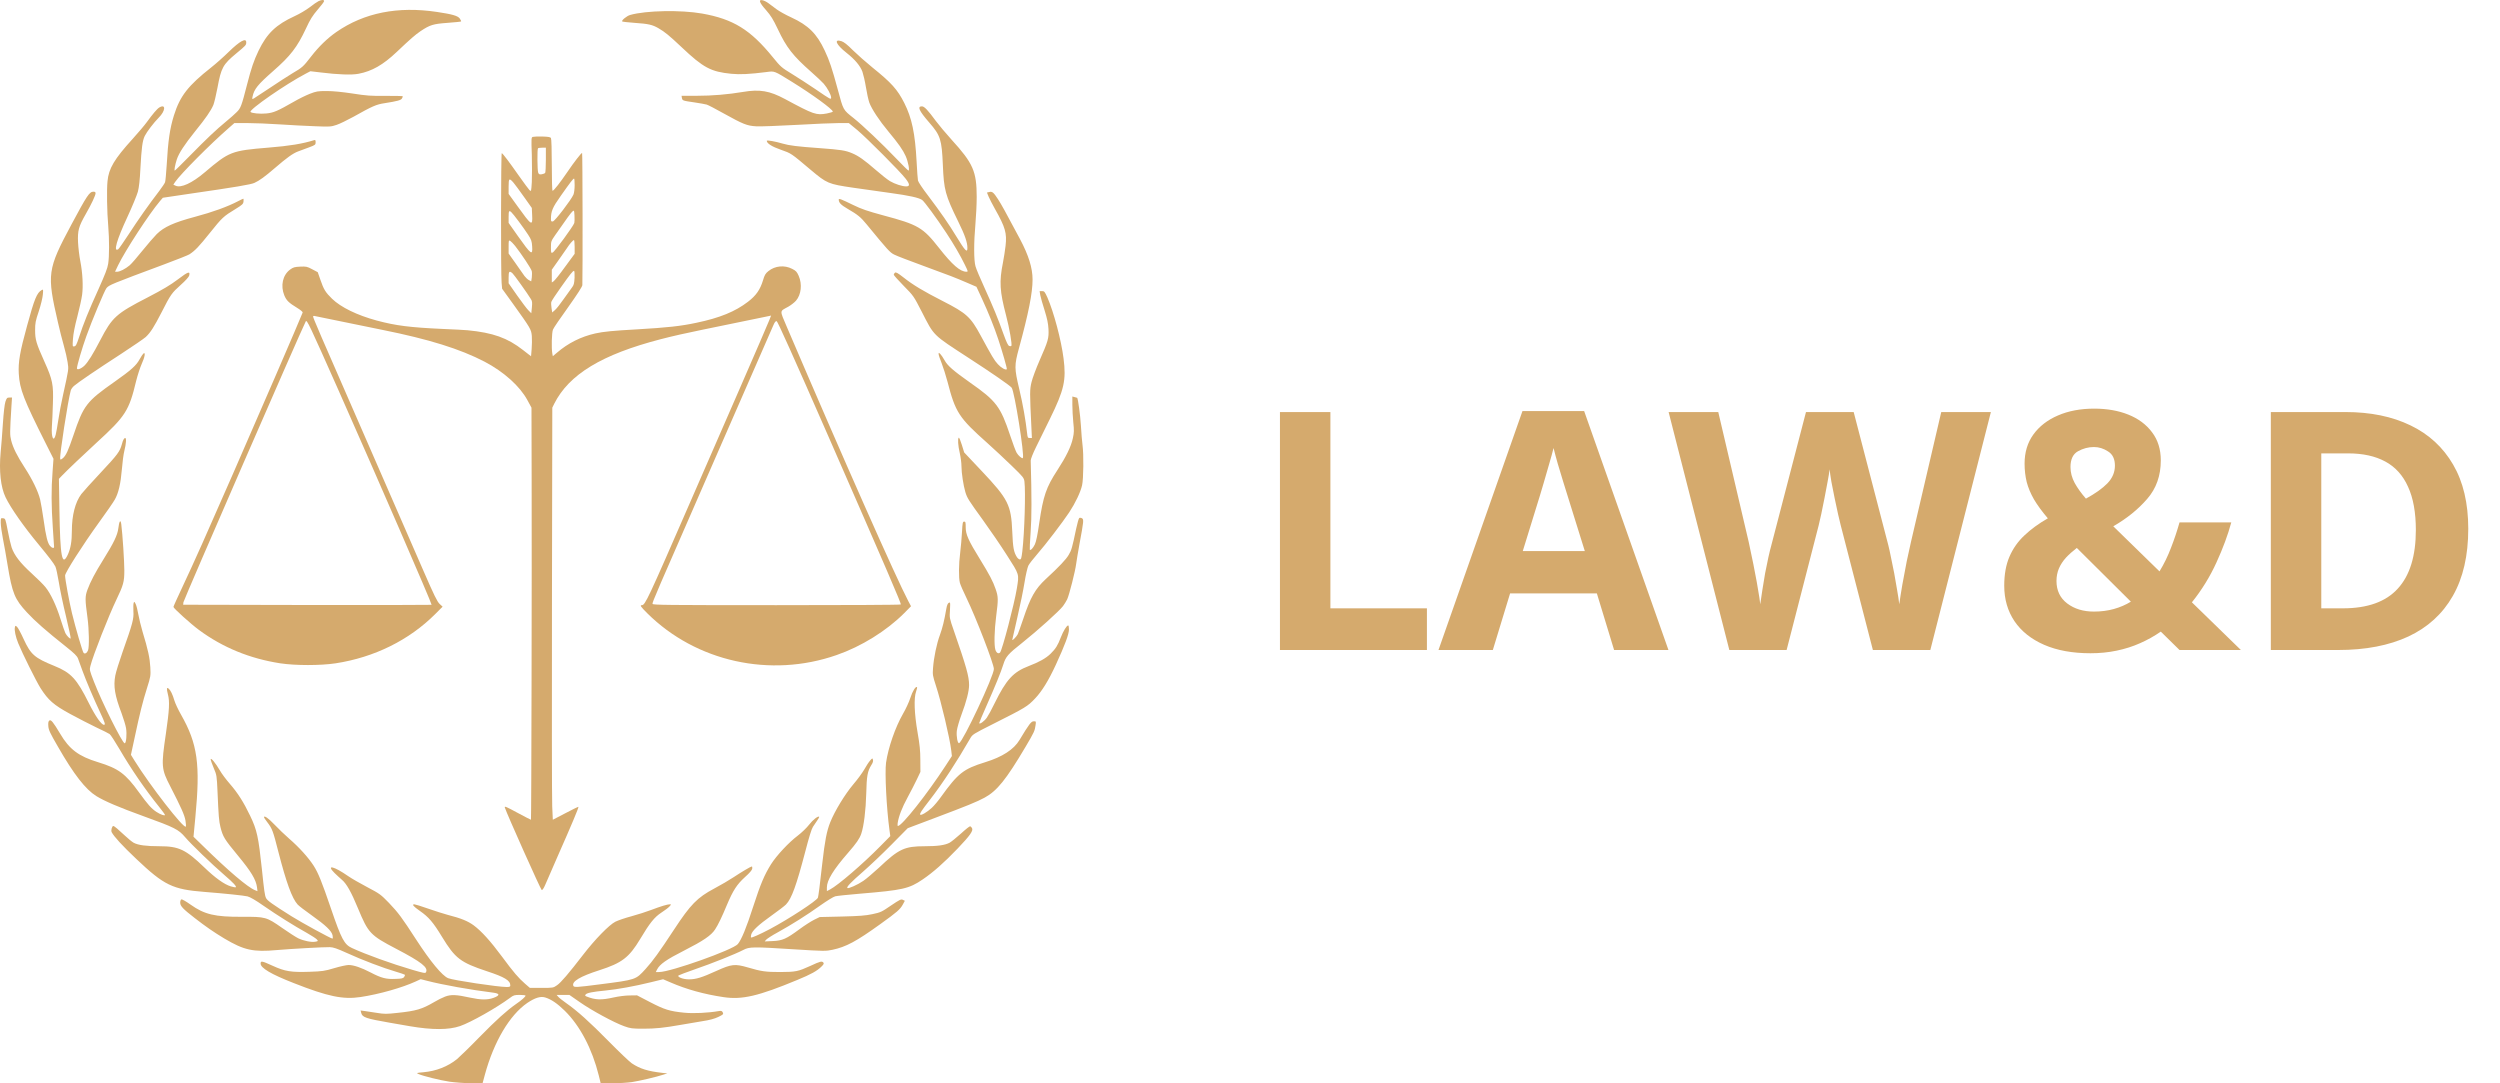 <svg width="150" height="65" viewBox="0 0 150 65" fill="none" xmlns="http://www.w3.org/2000/svg">
<path d="M19.116 0.067C19.035 0.104 18.796 0.268 18.588 0.432C18.374 0.595 17.978 0.833 17.674 0.97C16.561 1.482 16.018 1.999 15.51 3.05C15.231 3.636 15.078 4.079 14.824 5.071C14.494 6.359 14.444 6.491 14.2 6.729C14.083 6.85 13.804 7.093 13.58 7.278C12.945 7.801 12.387 8.334 11.417 9.321C10.924 9.822 10.508 10.234 10.487 10.234C10.441 10.234 10.502 9.896 10.609 9.564C10.736 9.184 11.061 8.687 11.716 7.869C12.346 7.093 12.651 6.65 12.803 6.296C12.854 6.164 12.966 5.705 13.047 5.272C13.27 4.063 13.372 3.873 14.179 3.203C14.758 2.722 14.774 2.707 14.774 2.538C14.774 2.253 14.393 2.459 13.727 3.108C13.423 3.409 12.945 3.831 12.671 4.047C11.285 5.14 10.802 5.758 10.436 6.924C10.193 7.706 10.086 8.418 10 9.928C9.969 10.414 9.929 10.862 9.903 10.936C9.878 11.005 9.72 11.237 9.558 11.453C8.913 12.293 8.278 13.201 7.74 14.029C7.43 14.504 7.14 14.921 7.095 14.953C6.785 15.154 7.003 14.394 7.638 13.032C7.928 12.409 8.212 11.717 8.273 11.501C8.344 11.226 8.39 10.804 8.425 10.102C8.491 8.872 8.547 8.445 8.684 8.159C8.806 7.911 9.238 7.347 9.517 7.067C9.939 6.65 9.964 6.212 9.558 6.449C9.431 6.523 9.162 6.84 8.806 7.331C8.669 7.521 8.288 7.969 7.958 8.334C6.856 9.548 6.521 10.107 6.45 10.878C6.399 11.385 6.419 12.71 6.495 13.57C6.561 14.346 6.561 15.396 6.49 15.829C6.455 16.083 6.297 16.484 5.916 17.334C5.312 18.659 4.992 19.461 4.743 20.232C4.601 20.67 4.55 20.77 4.459 20.781C4.347 20.802 4.347 20.791 4.378 20.332C4.398 20.031 4.489 19.561 4.642 18.986C4.769 18.5 4.896 17.92 4.926 17.693C4.997 17.17 4.957 16.384 4.819 15.671C4.758 15.365 4.698 14.853 4.682 14.536C4.652 13.839 4.718 13.591 5.15 12.836C5.48 12.261 5.734 11.723 5.734 11.591C5.734 11.527 5.693 11.501 5.607 11.501C5.368 11.501 5.226 11.717 4.286 13.47C2.839 16.178 2.803 16.426 3.479 19.355C3.575 19.783 3.733 20.406 3.829 20.738C3.926 21.071 4.027 21.525 4.058 21.741C4.124 22.174 4.134 22.095 3.783 23.695C3.682 24.143 3.555 24.819 3.499 25.199C3.443 25.574 3.372 25.975 3.342 26.081C3.22 26.566 3.067 26.249 3.113 25.595C3.133 25.347 3.159 24.729 3.174 24.217C3.215 23.077 3.154 22.781 2.666 21.699C2.173 20.601 2.107 20.374 2.107 19.815C2.107 19.392 2.128 19.266 2.326 18.68C2.448 18.31 2.554 17.872 2.57 17.682C2.6 17.365 2.595 17.35 2.504 17.402C2.214 17.561 2.062 17.936 1.625 19.546C1.193 21.108 1.087 21.731 1.127 22.422C1.178 23.351 1.427 23.985 2.742 26.598L3.209 27.527L3.154 28.297C3.072 29.327 3.077 30.356 3.169 31.665C3.209 32.262 3.245 32.779 3.245 32.811C3.245 32.916 3.118 32.89 3.006 32.758C2.859 32.594 2.757 32.204 2.615 31.18C2.544 30.699 2.453 30.15 2.407 29.966C2.285 29.475 1.94 28.762 1.493 28.076C1.021 27.347 0.782 26.867 0.67 26.424C0.589 26.091 0.589 25.98 0.685 24.391L0.721 23.853H0.564C0.426 23.853 0.401 23.879 0.325 24.101C0.274 24.265 0.218 24.75 0.172 25.436C0.132 26.033 0.076 26.793 0.04 27.126C-0.066 28.255 0.04 29.227 0.335 29.839C0.645 30.483 1.427 31.597 2.316 32.668C2.935 33.418 3.23 33.803 3.326 33.998C3.367 34.083 3.458 34.5 3.529 34.928C3.595 35.355 3.788 36.284 3.961 36.986C4.129 37.694 4.256 38.285 4.24 38.306C4.2 38.348 4.007 38.153 3.921 37.984C3.88 37.899 3.748 37.514 3.626 37.129C3.372 36.316 3.032 35.603 2.727 35.228C2.61 35.081 2.234 34.706 1.889 34.394C1.208 33.772 0.858 33.318 0.696 32.843C0.64 32.673 0.533 32.214 0.462 31.824C0.33 31.127 0.32 31.111 0.183 31.095C0.045 31.079 0.045 31.085 0.045 31.364C0.045 31.523 0.101 31.945 0.172 32.304C0.244 32.663 0.371 33.376 0.452 33.882C0.736 35.603 0.878 35.946 1.615 36.743C2.092 37.261 2.757 37.847 3.961 38.802C4.464 39.203 4.621 39.356 4.682 39.515C4.723 39.626 4.845 39.953 4.946 40.243C5.16 40.834 5.642 41.969 6.033 42.798C6.292 43.352 6.338 43.489 6.241 43.489C6.084 43.489 5.729 42.983 5.332 42.191C4.606 40.729 4.261 40.359 3.255 39.953C2.072 39.472 1.848 39.277 1.417 38.343C1.259 37.994 1.082 37.667 1.026 37.614C0.924 37.525 0.919 37.525 0.894 37.636C0.853 37.799 0.934 38.206 1.092 38.591C1.335 39.193 2.168 40.866 2.432 41.288C2.895 42.011 3.209 42.291 4.215 42.84C4.703 43.104 5.409 43.468 5.784 43.648C6.16 43.822 6.521 44.002 6.577 44.044C6.638 44.086 6.897 44.482 7.156 44.925C7.851 46.118 8.715 47.38 9.537 48.399C9.736 48.647 9.898 48.868 9.898 48.895C9.898 48.969 9.629 48.874 9.38 48.71C9.085 48.515 8.867 48.267 8.349 47.554C7.526 46.414 7.11 46.108 5.886 45.733C4.718 45.379 4.159 44.957 3.606 44.017C3.184 43.31 3.052 43.152 2.956 43.236C2.9 43.284 2.884 43.373 2.9 43.574C2.92 43.806 3.001 43.98 3.469 44.788C4.433 46.472 5.134 47.364 5.779 47.765C6.277 48.071 7.125 48.436 8.628 48.979C10.482 49.65 10.711 49.766 11.107 50.23C11.488 50.674 12.707 51.851 13.473 52.511C14.017 52.98 14.2 53.181 14.149 53.239C14.134 53.25 13.997 53.229 13.844 53.181C13.458 53.065 12.91 52.674 12.26 52.046C11.142 50.969 10.731 50.774 9.573 50.774C8.766 50.774 8.298 50.711 8.024 50.568C7.922 50.51 7.679 50.315 7.486 50.13C7.095 49.761 6.856 49.56 6.8 49.56C6.719 49.56 6.648 49.829 6.699 49.929C6.836 50.193 7.333 50.737 8.181 51.539C9.847 53.118 10.355 53.366 12.26 53.514C13.514 53.614 14.621 53.73 14.85 53.783C15.002 53.82 15.342 54.015 15.83 54.358C16.632 54.913 17.653 55.556 18.435 55.989C18.704 56.142 18.963 56.311 19.009 56.364C19.096 56.464 19.096 56.47 18.928 56.501C18.694 56.549 18.227 56.454 17.902 56.301C17.76 56.232 17.323 55.952 16.932 55.678C15.987 55.018 15.937 55.002 14.52 55.008C12.9 55.018 12.27 54.87 11.437 54.279C11.173 54.089 10.924 53.947 10.883 53.962C10.843 53.978 10.812 54.063 10.812 54.158C10.812 54.364 10.98 54.538 11.681 55.081C12.341 55.593 12.829 55.931 13.453 56.306C14.642 57.013 15.19 57.135 16.622 57.003C17.415 56.934 19.471 56.818 19.791 56.829C20 56.834 20.223 56.913 20.807 57.177C21.701 57.589 23.037 58.096 23.737 58.296C24.017 58.381 24.261 58.46 24.286 58.481C24.306 58.497 24.291 58.56 24.25 58.618C24.189 58.703 24.103 58.724 23.722 58.734C23.174 58.761 22.874 58.681 22.239 58.349C21.681 58.059 21.218 57.9 20.919 57.9C20.792 57.9 20.401 57.985 20.05 58.09C19.471 58.264 19.349 58.28 18.572 58.307C17.465 58.344 17.105 58.286 16.363 57.948C15.713 57.652 15.637 57.636 15.637 57.816C15.637 58.08 16.267 58.455 17.618 58.982C19.68 59.795 20.584 59.98 21.635 59.822C22.757 59.653 24.144 59.257 24.946 58.887L25.241 58.75L25.632 58.85C26.571 59.093 28.227 59.389 29.619 59.563C30.005 59.616 29.999 59.732 29.603 59.874C29.248 60.001 28.847 59.996 28.212 59.859C27.374 59.674 27.064 59.663 26.709 59.795C26.541 59.859 26.241 60.006 26.043 60.128C25.322 60.55 24.966 60.656 23.854 60.772C23.189 60.846 23.057 60.846 22.61 60.772C22.336 60.73 22.006 60.677 21.874 60.661L21.635 60.629L21.675 60.782C21.741 61.041 21.965 61.115 23.357 61.358C23.621 61.405 24.184 61.5 24.601 61.574C25.931 61.801 26.927 61.801 27.607 61.564C28.258 61.337 29.791 60.471 30.589 59.88C30.812 59.711 30.863 59.695 31.183 59.695C31.376 59.695 31.533 59.716 31.533 59.737C31.533 59.8 31.294 60.017 30.974 60.233C30.401 60.635 29.801 61.173 28.765 62.229C28.181 62.831 27.572 63.416 27.425 63.543C26.871 63.992 26.17 64.266 25.403 64.335C24.982 64.372 24.966 64.377 25.109 64.441C25.398 64.567 26.378 64.81 26.962 64.9C27.282 64.947 27.861 64.989 28.252 64.995L28.953 65L29.095 64.472C29.634 62.498 30.578 60.904 31.64 60.175C32.102 59.864 32.432 59.764 32.711 59.848C33.077 59.959 33.443 60.212 33.885 60.645C34.804 61.548 35.53 62.936 35.926 64.525L36.043 65L36.749 64.995C37.135 64.995 37.658 64.963 37.907 64.926C38.359 64.858 39.375 64.62 39.811 64.477L40.04 64.403L39.735 64.372C38.867 64.272 38.405 64.129 37.912 63.802C37.77 63.707 37.15 63.115 36.536 62.493C35.388 61.326 34.636 60.65 33.971 60.186C33.763 60.038 33.544 59.869 33.494 59.806L33.397 59.695H33.778H34.164L34.794 60.133C35.495 60.624 36.846 61.358 37.455 61.574C37.821 61.706 37.927 61.722 38.593 61.722C39.329 61.722 39.811 61.674 40.852 61.49C41.162 61.432 41.721 61.342 42.097 61.279C42.589 61.205 42.869 61.126 43.102 61.015C43.397 60.872 43.417 60.851 43.367 60.745C43.321 60.656 43.275 60.64 43.148 60.661C42.483 60.777 41.604 60.819 41.041 60.761C40.172 60.672 39.872 60.577 39.004 60.128L38.222 59.721L37.785 59.727C37.536 59.727 37.12 59.779 36.815 59.848C36.079 60.012 35.723 60.001 35.205 59.795C35.103 59.753 35.088 59.732 35.139 59.669C35.215 59.574 35.561 59.505 36.333 59.431C37.069 59.357 38.059 59.178 39.05 58.935L39.786 58.755L40.218 58.94C41.188 59.362 42.239 59.653 43.407 59.827C44.524 59.996 45.499 59.769 47.836 58.798C48.669 58.455 49.029 58.254 49.293 57.99C49.42 57.868 49.446 57.81 49.405 57.758C49.314 57.652 49.227 57.673 48.623 57.953C47.881 58.291 47.749 58.317 46.815 58.322C45.941 58.322 45.682 58.286 44.875 58.048C44.093 57.821 43.895 57.842 42.986 58.254C42.107 58.655 41.757 58.761 41.335 58.761C40.995 58.761 40.619 58.623 40.71 58.528C40.731 58.507 41.178 58.338 41.691 58.159C42.711 57.81 44.133 57.24 44.596 56.998C44.966 56.802 45.169 56.802 47.678 56.961C49.451 57.072 49.547 57.072 49.948 56.987C50.766 56.813 51.376 56.486 52.813 55.451C53.834 54.717 54.011 54.564 54.174 54.263L54.291 54.047L54.169 53.989C54.062 53.936 53.986 53.978 53.458 54.332C52.904 54.712 52.843 54.744 52.346 54.849C51.929 54.939 51.558 54.965 50.502 54.992L49.182 55.023L48.846 55.187C48.658 55.282 48.262 55.535 47.963 55.757C47.175 56.338 46.947 56.438 46.363 56.464L45.88 56.486L45.977 56.375C46.033 56.317 46.337 56.116 46.663 55.942C47.501 55.477 48.41 54.907 49.227 54.321C49.618 54.047 50.014 53.799 50.116 53.778C50.218 53.751 50.873 53.683 51.569 53.624C54.174 53.408 54.539 53.324 55.357 52.769C55.982 52.347 56.657 51.751 57.46 50.911C58.206 50.13 58.415 49.834 58.318 49.681C58.288 49.634 58.242 49.586 58.211 49.576C58.181 49.565 57.932 49.761 57.658 50.014C57.379 50.262 57.074 50.51 56.977 50.563C56.698 50.711 56.261 50.774 55.484 50.774C54.27 50.774 53.93 50.932 52.742 52.057C52.401 52.368 51.98 52.732 51.797 52.854C51.467 53.081 50.893 53.34 50.842 53.281C50.781 53.218 51.05 52.938 51.777 52.305C52.193 51.941 52.97 51.207 53.498 50.669L54.463 49.692L55.987 49.117C58.09 48.325 58.602 48.114 59.075 47.86C59.821 47.454 60.36 46.789 61.533 44.809C62.051 43.933 62.086 43.854 62.132 43.521C62.168 43.278 62.168 43.278 62.02 43.278C61.873 43.278 61.746 43.442 61.172 44.397C60.832 44.968 60.141 45.416 59.11 45.733C57.8 46.139 57.485 46.388 56.449 47.828C56.292 48.05 56.048 48.341 55.911 48.467C55.632 48.731 55.235 48.958 55.21 48.874C55.184 48.8 55.266 48.673 55.804 47.976C56.571 46.984 57.419 45.685 58.211 44.308C58.349 44.065 58.384 44.044 59.557 43.453C61.538 42.455 61.65 42.392 62.112 41.901C62.518 41.473 62.914 40.829 63.346 39.895C63.9 38.691 64.138 38.047 64.138 37.767C64.138 37.636 64.118 37.525 64.093 37.525C64.001 37.525 63.798 37.862 63.651 38.237C63.468 38.723 63.341 38.923 63.036 39.224C62.752 39.499 62.356 39.721 61.736 39.958C60.791 40.317 60.375 40.776 59.674 42.202C59.507 42.555 59.293 42.941 59.212 43.057C59.06 43.278 58.755 43.495 58.755 43.379C58.755 43.347 58.963 42.856 59.217 42.286C59.694 41.209 60.055 40.333 60.197 39.874C60.344 39.398 60.477 39.245 61.345 38.559C62.259 37.831 63.549 36.669 63.778 36.369C63.859 36.263 63.971 36.078 64.032 35.957C64.153 35.698 64.519 34.262 64.57 33.83C64.59 33.671 64.682 33.122 64.773 32.615C65.022 31.275 65.037 31.159 64.915 31.095C64.865 31.064 64.788 31.058 64.758 31.079C64.722 31.101 64.641 31.391 64.57 31.723C64.331 32.864 64.291 33.011 64.123 33.291C63.965 33.566 63.544 34.009 62.747 34.743C62.117 35.329 61.827 35.835 61.396 37.129C61.248 37.562 61.101 37.979 61.066 38.053C60.989 38.2 60.736 38.464 60.736 38.39C60.736 38.364 60.873 37.762 61.04 37.05C61.208 36.337 61.401 35.392 61.472 34.943C61.543 34.495 61.65 34.046 61.7 33.94C61.751 33.835 61.995 33.523 62.234 33.249C62.747 32.663 63.752 31.343 64.153 30.741C64.519 30.187 64.834 29.527 64.925 29.116C65.012 28.741 65.027 27.252 64.951 26.703C64.925 26.513 64.88 25.985 64.854 25.532C64.814 24.882 64.682 23.927 64.631 23.869C64.626 23.863 64.56 23.848 64.478 23.826L64.341 23.79V24.28C64.341 24.555 64.367 25.03 64.397 25.336C64.448 25.817 64.448 25.948 64.372 26.292C64.265 26.793 63.976 27.39 63.437 28.218C62.772 29.237 62.594 29.754 62.356 31.375C62.254 32.088 62.168 32.505 62.092 32.663C61.99 32.879 61.838 33.043 61.787 32.985C61.777 32.969 61.797 32.494 61.838 31.929C61.904 31.016 61.904 29.828 61.843 27.632C61.843 27.543 61.975 27.205 62.168 26.814C62.346 26.45 62.721 25.685 63.001 25.12C63.849 23.394 63.981 22.813 63.813 21.504C63.671 20.395 63.229 18.733 62.843 17.846C62.686 17.503 62.66 17.466 62.523 17.466H62.376L62.417 17.714C62.442 17.846 62.559 18.258 62.676 18.622C62.833 19.128 62.889 19.398 62.909 19.741C62.935 20.3 62.894 20.448 62.376 21.625C62.168 22.1 61.949 22.686 61.894 22.919C61.782 23.367 61.782 23.552 61.883 25.632L61.914 26.281H61.787C61.665 26.281 61.655 26.26 61.624 25.975C61.538 25.204 61.375 24.27 61.157 23.351C60.857 22.09 60.857 21.921 61.137 20.897C61.716 18.785 61.954 17.571 61.954 16.774C61.954 16.078 61.716 15.317 61.203 14.351C60.294 12.646 60.096 12.287 59.882 11.955C59.608 11.533 59.532 11.475 59.349 11.522L59.217 11.554L59.319 11.802C59.374 11.934 59.547 12.266 59.7 12.541C60.319 13.639 60.421 13.987 60.334 14.747C60.304 15.016 60.233 15.47 60.177 15.755C59.948 16.901 59.984 17.476 60.36 18.907C60.568 19.693 60.741 20.696 60.68 20.76C60.664 20.776 60.608 20.776 60.558 20.76C60.482 20.738 60.395 20.554 60.207 20.036C59.882 19.118 59.603 18.442 59.06 17.244C58.811 16.7 58.572 16.136 58.531 15.982C58.425 15.623 58.425 14.557 58.526 13.428C58.567 12.963 58.602 12.24 58.602 11.818C58.602 10.287 58.384 9.796 57.104 8.392C56.749 8.001 56.322 7.489 56.15 7.257C55.677 6.613 55.459 6.381 55.317 6.381C55.022 6.381 55.139 6.644 55.758 7.357C56.429 8.128 56.505 8.371 56.571 9.891C56.632 11.395 56.713 11.701 57.495 13.296C57.902 14.124 58.044 14.536 58.044 14.884C58.044 15.196 57.902 15.043 57.384 14.193C56.947 13.47 56.444 12.741 55.677 11.728C55.362 11.321 55.093 10.915 55.078 10.831C55.063 10.751 55.022 10.245 54.997 9.706C54.905 7.991 54.712 7.083 54.26 6.185C53.844 5.362 53.488 4.971 52.356 4.058C51.98 3.752 51.452 3.287 51.182 3.023C50.832 2.67 50.634 2.517 50.482 2.469C50.009 2.321 50.167 2.68 50.786 3.166C51.294 3.567 51.614 3.947 51.746 4.306C51.802 4.47 51.899 4.881 51.955 5.23C52.01 5.578 52.102 5.99 52.158 6.154C52.3 6.539 52.757 7.236 53.3 7.885C53.915 8.624 54.174 8.993 54.342 9.368C54.489 9.701 54.59 10.234 54.509 10.234C54.484 10.234 54.154 9.912 53.778 9.516C52.93 8.629 51.751 7.51 51.213 7.083C50.578 6.581 50.604 6.623 50.273 5.393C49.918 4.084 49.776 3.657 49.481 3.029C49.009 2.02 48.496 1.514 47.475 1.044C47.15 0.896 46.764 0.68 46.612 0.569C46.459 0.458 46.241 0.294 46.124 0.205C46.007 0.115 45.84 0.03 45.754 0.015C45.489 -0.044 45.56 0.157 45.962 0.606C46.256 0.944 46.378 1.139 46.673 1.756C47.186 2.849 47.577 3.351 48.674 4.317C48.983 4.586 49.319 4.908 49.425 5.024C49.644 5.277 49.867 5.689 49.867 5.853C49.867 5.99 49.852 5.985 48.928 5.351C48.537 5.087 47.912 4.681 47.536 4.449C46.876 4.047 46.84 4.01 46.363 3.425C45.027 1.783 43.996 1.144 42.122 0.812C40.863 0.59 38.765 0.627 37.816 0.896C37.612 0.949 37.272 1.229 37.333 1.287C37.348 1.303 37.678 1.345 38.069 1.371C38.913 1.429 39.141 1.482 39.507 1.693C39.898 1.92 40.147 2.126 40.898 2.833C42.203 4.069 42.656 4.306 43.879 4.427C44.387 4.48 44.997 4.449 45.992 4.322C46.48 4.259 46.424 4.232 47.531 4.918C48.719 5.652 49.969 6.56 49.969 6.697C49.969 6.718 49.806 6.771 49.613 6.808C48.973 6.924 48.836 6.877 47.099 5.942C46.175 5.446 45.581 5.346 44.585 5.515C43.676 5.668 42.732 5.747 41.812 5.747H40.893L40.913 5.874C40.944 6.037 40.959 6.043 41.66 6.143C41.98 6.191 42.31 6.249 42.401 6.275C42.488 6.301 42.94 6.534 43.407 6.798C44.596 7.457 44.819 7.547 45.373 7.579C45.627 7.595 46.708 7.552 47.78 7.494C48.851 7.431 49.999 7.384 50.329 7.384H50.929L51.452 7.816C52.01 8.286 54.022 10.303 54.342 10.725C54.595 11.052 54.6 11.184 54.372 11.184C54.133 11.184 53.691 11.042 53.397 10.867C53.255 10.783 52.879 10.487 52.559 10.208C51.853 9.595 51.508 9.352 51.127 9.194C50.725 9.025 50.467 8.983 49.171 8.888C47.836 8.793 47.348 8.73 46.972 8.619C46.525 8.487 46.007 8.392 46.007 8.45C46.007 8.603 46.322 8.803 46.861 8.988C47.48 9.205 47.455 9.189 48.638 10.187C49.618 11.01 49.689 11.042 51.188 11.263C51.873 11.364 52.884 11.506 53.432 11.58C54.545 11.733 55.129 11.86 55.327 11.997C55.459 12.087 56.185 13.074 56.784 13.982C57.211 14.626 57.638 15.36 57.892 15.887C58.09 16.294 58.095 16.304 57.983 16.304C57.607 16.299 57.14 15.893 56.343 14.879C55.377 13.649 55.093 13.48 52.991 12.921C52.041 12.662 51.706 12.551 51.188 12.298C50.477 11.95 50.324 11.892 50.324 11.971C50.324 12.161 50.451 12.293 50.858 12.53C51.477 12.889 51.64 13.026 52 13.464C53.255 14.99 53.392 15.148 53.651 15.275C53.788 15.349 54.59 15.655 55.428 15.961C57.084 16.568 57.246 16.632 58.049 16.975L58.587 17.207L58.922 17.93C59.303 18.754 59.654 19.625 59.898 20.364C60.146 21.108 60.436 22.122 60.41 22.153C60.339 22.222 60.075 22.074 59.872 21.852C59.649 21.61 59.522 21.388 58.831 20.116C58.242 19.023 57.983 18.785 56.571 18.067C55.383 17.46 54.788 17.102 54.204 16.642C53.859 16.373 53.752 16.315 53.697 16.363C53.656 16.394 53.625 16.452 53.625 16.484C53.625 16.516 53.895 16.817 54.22 17.149C54.819 17.756 54.819 17.761 55.301 18.696C56.063 20.184 55.931 20.052 58.12 21.477C59.537 22.396 60.583 23.119 60.7 23.262C60.868 23.468 61.487 27.363 61.37 27.485C61.325 27.532 61.101 27.342 61 27.168C60.944 27.073 60.766 26.603 60.608 26.123C60.03 24.391 59.776 24.053 58.206 22.956C57.191 22.238 56.845 21.937 56.673 21.615C56.586 21.462 56.474 21.293 56.419 21.24C56.322 21.15 56.317 21.15 56.317 21.245C56.317 21.298 56.398 21.546 56.5 21.794C56.596 22.042 56.754 22.538 56.85 22.903C57.328 24.75 57.531 25.062 59.258 26.598C59.659 26.957 60.314 27.569 60.71 27.954C61.401 28.625 61.436 28.667 61.467 28.899C61.543 29.512 61.472 31.929 61.34 33.075C61.289 33.486 61.269 33.566 61.193 33.566C61.142 33.566 61.066 33.502 61.015 33.428C60.822 33.122 60.776 32.858 60.736 31.903C60.669 30.298 60.497 29.95 58.902 28.261L57.851 27.147L57.709 26.688C57.633 26.439 57.551 26.244 57.526 26.26C57.455 26.308 57.48 26.735 57.587 27.189C57.643 27.432 57.688 27.785 57.688 27.976C57.688 28.377 57.805 29.137 57.922 29.527C58.034 29.892 58.115 30.013 58.989 31.222C59.41 31.803 60.055 32.747 60.421 33.323C61.177 34.505 61.152 34.426 61.01 35.313C60.857 36.247 60.136 39.003 60.004 39.15C59.913 39.251 59.786 39.177 59.725 38.992C59.639 38.739 59.659 37.82 59.771 36.965C59.903 35.952 59.898 35.814 59.74 35.35C59.578 34.875 59.374 34.489 58.79 33.539C58.105 32.431 57.942 32.066 57.942 31.644C57.942 31.338 57.932 31.296 57.851 31.296C57.764 31.296 57.749 31.359 57.719 31.929C57.699 32.283 57.653 32.832 57.612 33.154C57.521 33.851 57.516 34.669 57.592 34.965C57.622 35.081 57.8 35.498 57.993 35.888C58.562 37.06 59.628 39.826 59.633 40.138C59.639 40.544 57.78 44.503 57.546 44.587C57.455 44.619 57.373 44.181 57.409 43.848C57.429 43.679 57.556 43.236 57.693 42.867C57.983 42.101 58.145 41.462 58.145 41.103C58.145 40.586 57.983 40.011 57.231 37.841C56.967 37.081 56.967 37.076 56.998 36.611C57.018 36.358 57.013 36.152 56.992 36.152C56.881 36.157 56.82 36.268 56.774 36.553C56.657 37.24 56.551 37.667 56.393 38.105C56.2 38.623 56.028 39.451 55.982 40.08C55.951 40.486 55.962 40.544 56.155 41.141C56.464 42.075 56.987 44.287 57.074 45.02L57.114 45.363L56.718 45.971C55.636 47.633 54.113 49.56 53.874 49.56C53.854 49.56 53.844 49.481 53.859 49.391C53.925 48.964 54.123 48.457 54.448 47.86C54.641 47.501 54.895 47.01 55.012 46.762L55.225 46.314L55.22 45.601C55.22 45.041 55.184 44.688 55.053 43.938C54.859 42.819 54.824 41.885 54.966 41.489C55.012 41.362 55.037 41.246 55.022 41.23C54.946 41.151 54.743 41.484 54.621 41.874C54.545 42.112 54.347 42.545 54.179 42.83C53.717 43.637 53.295 44.851 53.163 45.759C53.082 46.356 53.189 48.499 53.371 49.824L53.417 50.167L52.823 50.769C51.756 51.851 50.294 53.107 49.806 53.366L49.613 53.466V53.244C49.613 52.817 50.004 52.178 50.883 51.17C51.386 50.595 51.574 50.32 51.675 50.025C51.833 49.56 51.949 48.605 51.975 47.607C52 46.556 52.051 46.271 52.279 45.907C52.371 45.765 52.401 45.664 52.376 45.585C52.346 45.48 52.34 45.48 52.203 45.638C52.122 45.728 51.97 45.965 51.858 46.166C51.746 46.361 51.447 46.773 51.193 47.068C50.69 47.665 50.081 48.668 49.816 49.333C49.603 49.866 49.491 50.441 49.334 51.83C49.187 53.165 49.105 53.767 49.075 53.862C49.004 54.047 47.338 55.134 46.211 55.736C45.591 56.063 45.093 56.285 45.058 56.248C45.047 56.232 45.053 56.158 45.073 56.074C45.129 55.847 45.505 55.493 46.292 54.934C46.688 54.654 47.079 54.353 47.16 54.269C47.501 53.915 47.785 53.123 48.323 51.07C48.542 50.225 48.694 49.734 48.775 49.613C48.846 49.512 48.963 49.338 49.034 49.227C49.111 49.122 49.161 49.022 49.151 49.006C49.085 48.942 48.765 49.196 48.547 49.481C48.41 49.66 48.105 49.956 47.876 50.13C47.323 50.547 46.596 51.328 46.261 51.856C45.86 52.5 45.632 53.039 45.19 54.401C44.788 55.657 44.489 56.38 44.27 56.644C43.986 56.987 40.233 58.322 39.552 58.322H39.349L39.425 58.169C39.588 57.853 39.974 57.578 41.056 57.029C42.188 56.454 42.671 56.127 42.904 55.768C43.082 55.504 43.331 54.981 43.62 54.284C43.981 53.429 44.215 53.065 44.692 52.632C44.976 52.379 45.124 52.205 45.134 52.12C45.144 52.046 45.134 51.988 45.108 51.988C45.042 51.993 44.504 52.31 44.017 52.632C43.773 52.796 43.25 53.102 42.853 53.313C41.838 53.852 41.431 54.269 40.441 55.778C39.547 57.14 39.166 57.663 38.73 58.143C38.141 58.787 38.171 58.782 35.982 59.062C34.601 59.241 34.438 59.252 34.398 59.146C34.301 58.887 34.804 58.586 35.952 58.217C37.318 57.779 37.744 57.452 38.41 56.343C38.989 55.372 39.268 55.029 39.679 54.759C39.883 54.627 40.101 54.464 40.167 54.39C40.279 54.269 40.279 54.258 40.187 54.258C40.045 54.258 39.644 54.379 39.075 54.596C38.796 54.701 38.262 54.876 37.887 54.976C37.511 55.076 37.079 55.224 36.922 55.303C36.551 55.488 35.693 56.369 34.982 57.293C34.123 58.407 33.661 58.951 33.422 59.114C33.194 59.273 33.184 59.273 32.493 59.273H31.792L31.498 59.019C31.107 58.676 30.822 58.349 30.121 57.399C29.421 56.454 28.887 55.868 28.42 55.52C28.064 55.261 27.663 55.097 26.861 54.891C26.622 54.828 26.094 54.659 25.688 54.517C25.281 54.374 24.905 54.258 24.86 54.258C24.697 54.258 24.804 54.385 25.19 54.654C25.723 55.023 25.992 55.34 26.521 56.211C27.313 57.51 27.628 57.747 29.217 58.275C30.279 58.623 30.619 58.829 30.619 59.125C30.619 59.199 30.578 59.22 30.401 59.22C29.893 59.22 27.201 58.819 26.891 58.692C26.541 58.555 25.825 57.694 24.966 56.369C24.113 55.05 23.89 54.754 23.336 54.173C22.844 53.667 22.788 53.624 22.036 53.229C21.604 53.002 21.091 52.706 20.893 52.569C20.03 51.967 19.547 51.856 20.071 52.379C20.188 52.495 20.391 52.68 20.512 52.785C20.792 53.017 21.076 53.524 21.477 54.495C22.097 55.989 22.209 56.111 23.763 56.924C25.297 57.726 25.713 58.053 25.556 58.338C25.52 58.407 25.398 58.381 24.748 58.191C23.519 57.832 21.945 57.267 21.117 56.881C20.655 56.67 20.482 56.343 19.852 54.495C19.304 52.891 19.096 52.379 18.821 51.946C18.501 51.45 17.948 50.837 17.338 50.309C17.09 50.093 16.698 49.718 16.475 49.481C16.114 49.101 15.84 48.905 15.84 49.032C15.84 49.059 15.927 49.19 16.038 49.333C16.338 49.729 16.378 49.84 16.703 51.112C17.176 52.949 17.521 53.904 17.861 54.274C17.938 54.358 18.308 54.643 18.684 54.907C19.547 55.52 19.893 55.852 19.954 56.116C19.974 56.227 19.974 56.317 19.949 56.317C19.857 56.317 18.115 55.367 17.491 54.976C16.333 54.247 16.043 54.041 15.962 53.883C15.886 53.725 15.85 53.466 15.713 52.147C15.51 50.23 15.419 49.797 15.012 48.953C14.626 48.145 14.271 47.58 13.783 47.021C13.57 46.778 13.301 46.419 13.194 46.229C12.94 45.791 12.646 45.432 12.641 45.559C12.641 45.606 12.722 45.844 12.823 46.081C13.006 46.514 13.006 46.525 13.052 47.522C13.113 48.948 13.138 49.264 13.225 49.618C13.377 50.215 13.448 50.331 14.291 51.355C15.068 52.294 15.358 52.775 15.419 53.229L15.449 53.471L15.302 53.413C14.865 53.239 13.712 52.263 12.163 50.742L11.61 50.204L11.721 49.037C12.026 45.854 11.858 44.63 10.863 42.882C10.69 42.582 10.513 42.196 10.462 42.027C10.355 41.663 10.238 41.425 10.127 41.325C9.995 41.214 9.984 41.304 10.076 41.668C10.188 42.096 10.162 42.576 9.954 44.017C9.664 45.981 9.68 46.145 10.218 47.184C10.868 48.451 11.071 48.9 11.127 49.227C11.158 49.412 11.168 49.576 11.147 49.597C11.015 49.729 9.004 47.137 8.075 45.643L7.856 45.289L8.07 44.297C8.39 42.787 8.562 42.106 8.816 41.299C9.045 40.576 9.045 40.549 9.019 40.032C8.989 39.488 8.882 38.976 8.552 37.899C8.456 37.567 8.339 37.097 8.298 36.854C8.258 36.611 8.187 36.337 8.141 36.242C8.065 36.089 8.049 36.084 8.019 36.179C7.999 36.237 7.994 36.464 8.004 36.68C8.034 37.134 7.963 37.398 7.349 39.135C7.156 39.684 6.958 40.317 6.917 40.533C6.795 41.177 6.892 41.742 7.293 42.793C7.415 43.125 7.537 43.526 7.562 43.685C7.623 44.054 7.572 44.598 7.481 44.598C7.344 44.598 6.104 42.112 5.637 40.903C5.373 40.217 5.363 40.185 5.424 39.958C5.586 39.314 6.526 36.933 6.983 35.983C7.404 35.107 7.46 34.906 7.46 34.231C7.46 33.692 7.354 32.056 7.277 31.459C7.237 31.137 7.151 31.254 7.1 31.697C7.049 32.109 6.831 32.563 6.196 33.581C5.693 34.389 5.429 34.896 5.246 35.387C5.099 35.798 5.099 35.952 5.251 37.076C5.343 37.762 5.363 38.807 5.282 39.019C5.221 39.182 5.094 39.256 5.017 39.177C4.951 39.108 4.525 37.641 4.317 36.786C4.149 36.078 3.905 34.753 3.905 34.532C3.905 34.357 4.957 32.705 5.942 31.343C6.373 30.752 6.795 30.14 6.881 29.987C7.11 29.596 7.242 29.015 7.313 28.155C7.344 27.749 7.41 27.242 7.465 27.031C7.567 26.63 7.592 26.281 7.516 26.281C7.445 26.281 7.379 26.397 7.313 26.651C7.191 27.094 7.059 27.273 6.054 28.345C5.5 28.936 4.972 29.522 4.88 29.644C4.515 30.129 4.312 30.916 4.312 31.845C4.312 32.483 4.24 32.895 4.078 33.26C3.722 34.035 3.611 33.444 3.565 30.604L3.535 28.73L3.738 28.519C4.037 28.208 4.962 27.326 5.784 26.571C7.537 24.967 7.74 24.65 8.171 22.85C8.258 22.507 8.405 22.053 8.501 21.837C8.689 21.435 8.745 21.092 8.603 21.214C8.567 21.245 8.466 21.398 8.38 21.551C8.181 21.926 7.867 22.206 6.886 22.898C5.185 24.09 5.012 24.323 4.413 26.096C4.093 27.041 3.956 27.342 3.768 27.495C3.646 27.59 3.621 27.596 3.611 27.527C3.57 27.316 4.078 24.027 4.246 23.425C4.271 23.346 4.357 23.225 4.439 23.156C4.672 22.95 5.83 22.164 7.257 21.24C7.968 20.776 8.639 20.316 8.745 20.221C9.035 19.947 9.238 19.625 9.69 18.748C10.243 17.661 10.304 17.577 10.848 17.091C11.132 16.838 11.33 16.616 11.351 16.537C11.422 16.252 11.29 16.294 10.68 16.758C10.218 17.107 9.791 17.36 8.857 17.846C6.968 18.817 6.729 19.034 6.018 20.406C5.576 21.256 5.287 21.72 5.068 21.937C4.87 22.127 4.616 22.222 4.616 22.1C4.616 21.942 4.926 20.881 5.18 20.174C5.51 19.245 6.277 17.418 6.389 17.286C6.551 17.096 6.663 17.049 9.868 15.856C10.619 15.576 11.295 15.307 11.366 15.259C11.706 15.038 11.94 14.79 12.595 13.971C13.331 13.053 13.402 12.984 14.139 12.536C14.545 12.287 14.596 12.235 14.611 12.087C14.621 11.997 14.616 11.923 14.596 11.923C14.581 11.923 14.438 11.992 14.276 12.076C13.661 12.398 12.747 12.731 11.711 13.005C10.431 13.348 9.847 13.612 9.405 14.045C9.253 14.198 8.862 14.647 8.547 15.038C8.232 15.434 7.887 15.829 7.78 15.919C7.521 16.136 7.191 16.304 7.029 16.304H6.902L7.085 15.919C7.521 15.022 8.938 12.847 9.598 12.066L9.771 11.865L11.371 11.627C14.174 11.221 15.048 11.073 15.266 10.973C15.566 10.836 15.881 10.609 16.5 10.076C17.211 9.463 17.577 9.199 17.892 9.083C18.034 9.03 18.329 8.92 18.547 8.84C18.918 8.703 18.938 8.682 18.938 8.534C18.938 8.413 18.918 8.386 18.852 8.408C18.161 8.624 17.379 8.756 16.119 8.856C13.88 9.041 13.758 9.089 12.285 10.34C11.523 10.989 10.853 11.295 10.533 11.142L10.401 11.079L10.513 10.91C10.848 10.429 12.595 8.666 13.722 7.684L14.063 7.384H14.84C15.261 7.384 16.14 7.42 16.78 7.463C17.425 7.505 18.374 7.558 18.898 7.574C19.786 7.611 19.862 7.605 20.192 7.494C20.386 7.431 20.837 7.209 21.203 7.009C22.341 6.37 22.579 6.264 23.077 6.191C23.849 6.069 24.062 6.011 24.118 5.905C24.149 5.853 24.169 5.795 24.169 5.779C24.169 5.758 23.707 5.752 23.143 5.752C22.249 5.763 21.985 5.742 21.147 5.61C20.512 5.515 19.984 5.462 19.598 5.462C19.065 5.462 18.979 5.478 18.583 5.631C18.344 5.726 17.922 5.932 17.643 6.096C16.637 6.671 16.424 6.761 15.982 6.808C15.607 6.845 15.109 6.798 15.033 6.718C14.916 6.592 17.155 5.04 18.359 4.412L18.623 4.274L19.248 4.348C20.253 4.475 21.107 4.507 21.508 4.427C22.32 4.274 22.991 3.889 23.808 3.113C24.631 2.332 24.911 2.089 25.236 1.867C25.799 1.493 25.987 1.434 26.856 1.371C27.282 1.339 27.648 1.303 27.663 1.287C27.678 1.271 27.643 1.192 27.587 1.112C27.47 0.949 27.14 0.854 26.221 0.717C23.869 0.363 21.853 0.764 20.182 1.92C19.644 2.295 19.131 2.791 18.669 3.388C18.186 4.01 18.151 4.042 17.541 4.401C17.262 4.57 16.658 4.961 16.196 5.272C15.733 5.583 15.302 5.863 15.241 5.9C15.124 5.964 15.119 5.964 15.155 5.789C15.251 5.346 15.454 5.087 16.378 4.274C17.435 3.351 17.831 2.833 18.359 1.709C18.618 1.149 18.75 0.944 19.06 0.579C19.273 0.337 19.446 0.104 19.446 0.067C19.446 -0.022 19.314 -0.022 19.116 0.067Z" fill="#D5AA6D"/>
<path d="M31.97 8.212C31.878 8.239 31.873 8.286 31.909 9.294C31.924 9.875 31.924 10.609 31.909 10.925C31.873 11.496 31.873 11.501 31.772 11.411C31.721 11.358 31.432 10.973 31.137 10.551C30.538 9.696 30.172 9.215 30.106 9.189C30.055 9.168 30.045 16.399 30.096 16.959L30.126 17.323L30.797 18.252C31.838 19.704 31.873 19.762 31.909 20.158C31.924 20.348 31.919 20.696 31.899 20.939L31.863 21.377L31.381 21.002C30.451 20.274 29.578 19.962 28.054 19.815C27.887 19.799 27.211 19.762 26.556 19.736C24.591 19.646 23.758 19.54 22.61 19.234C21.422 18.912 20.451 18.437 19.923 17.925C19.532 17.545 19.421 17.365 19.223 16.785L19.065 16.331L18.735 16.157C18.43 15.993 18.374 15.982 18.014 15.998C17.679 16.014 17.597 16.035 17.409 16.172C16.962 16.5 16.82 17.139 17.059 17.724C17.191 18.036 17.328 18.168 17.831 18.474C18.024 18.59 18.171 18.717 18.161 18.748C18.024 19.118 15.479 25.004 13.971 28.445C12.427 31.977 11.63 33.766 10.96 35.186C10.655 35.835 10.406 36.384 10.406 36.416C10.406 36.495 11.452 37.44 11.94 37.799C13.372 38.855 14.987 39.515 16.82 39.8C17.739 39.937 19.217 39.937 20.132 39.8C22.463 39.441 24.545 38.411 26.114 36.844L26.556 36.4L26.378 36.237C26.236 36.105 26.048 35.725 25.408 34.252C24.972 33.249 23.438 29.733 22 26.439C19.065 19.73 18.786 19.076 18.786 18.991C18.786 18.954 18.831 18.944 18.903 18.965C19.009 18.991 20.086 19.213 22.95 19.794C25.733 20.353 27.613 20.939 29.08 21.704C30.228 22.306 31.198 23.177 31.645 24.011L31.889 24.46L31.899 28.894C31.914 33.772 31.884 49.154 31.858 49.185C31.853 49.19 31.488 49.006 31.051 48.768C30.37 48.399 30.258 48.351 30.289 48.451C30.406 48.826 32.447 53.387 32.503 53.403C32.549 53.413 32.63 53.287 32.727 53.06C32.808 52.864 33.158 52.057 33.504 51.276C34.255 49.581 34.738 48.436 34.707 48.409C34.697 48.399 34.347 48.568 33.93 48.789L33.169 49.185L33.133 48.383C33.113 47.939 33.108 42.376 33.118 36.02L33.138 24.46L33.255 24.222C34.144 22.459 36.114 21.266 39.659 20.348C40.258 20.189 41.355 19.941 42.097 19.794C43.311 19.546 45.855 19.023 46.15 18.96L46.266 18.933L46.165 19.192C46.109 19.34 45.291 21.235 44.342 23.41C43.392 25.584 42.077 28.598 41.421 30.108C38.867 35.973 38.709 36.31 38.511 36.31C38.379 36.31 38.44 36.4 38.836 36.796C41.767 39.705 46.221 40.692 50.197 39.303C51.68 38.791 53.189 37.852 54.25 36.791L54.661 36.374L54.499 36.068C53.788 34.727 50.588 27.511 47.206 19.604C46.774 18.585 46.764 18.696 47.292 18.405C47.45 18.316 47.663 18.152 47.76 18.041C48.074 17.677 48.14 17.049 47.922 16.552C47.815 16.31 47.76 16.246 47.526 16.13C47.069 15.893 46.5 15.945 46.104 16.267C45.926 16.41 45.875 16.5 45.779 16.822C45.606 17.387 45.367 17.73 44.88 18.105C44.113 18.696 43.179 19.076 41.787 19.366C40.852 19.567 40.04 19.656 38.212 19.762C36.785 19.841 36.195 19.899 35.723 20.005C34.87 20.195 34.083 20.585 33.407 21.171L33.169 21.372L33.138 21.208C33.082 20.897 33.102 19.952 33.179 19.773C33.214 19.677 33.626 19.076 34.093 18.427C34.651 17.64 34.936 17.197 34.941 17.107C34.966 16.531 34.956 9.178 34.926 9.178C34.87 9.178 34.459 9.706 34.047 10.313C33.6 10.968 33.224 11.448 33.153 11.448C33.128 11.448 33.108 10.809 33.108 9.901C33.108 9.025 33.087 8.328 33.057 8.281C33.021 8.223 32.894 8.202 32.539 8.191C32.28 8.186 32.021 8.196 31.97 8.212ZM32.752 9.585C32.752 9.986 32.732 10.34 32.711 10.371C32.691 10.403 32.6 10.44 32.508 10.456C32.361 10.477 32.331 10.461 32.29 10.355C32.239 10.208 32.229 8.951 32.28 8.898C32.295 8.877 32.412 8.862 32.534 8.862H32.752V9.585ZM34.479 11.105C34.479 11.337 34.448 11.575 34.408 11.675C34.271 11.992 33.295 13.269 33.174 13.285C33.077 13.301 33.057 13.28 33.057 13.148C33.057 12.673 33.148 12.451 33.651 11.744C34.22 10.936 34.387 10.72 34.443 10.714C34.464 10.709 34.479 10.889 34.479 11.105ZM30.807 10.957C30.898 11.068 31.188 11.453 31.442 11.818L31.909 12.477L31.929 12.91C31.965 13.597 31.899 13.554 31.03 12.345L30.517 11.633V11.195C30.517 10.693 30.553 10.667 30.807 10.957ZM34.459 13.375C34.418 13.544 33.275 15.111 33.158 15.154C33.062 15.191 33.057 15.169 33.057 14.832C33.057 14.483 33.067 14.462 33.311 14.108C34.012 13.1 34.276 12.736 34.362 12.673C34.448 12.609 34.453 12.625 34.469 12.937C34.479 13.116 34.474 13.317 34.459 13.375ZM30.675 12.726C30.787 12.82 31.427 13.681 31.686 14.082C31.878 14.378 31.909 14.467 31.929 14.784C31.97 15.36 31.868 15.286 31.076 14.167L30.517 13.375V13.016C30.517 12.657 30.543 12.609 30.675 12.726ZM30.909 14.758C31.274 15.222 31.873 16.12 31.904 16.262C31.924 16.336 31.924 16.51 31.909 16.642L31.873 16.88L31.731 16.806C31.655 16.764 31.533 16.648 31.467 16.558C31.401 16.463 31.162 16.12 30.934 15.798L30.517 15.212V14.805C30.517 14.425 30.523 14.404 30.614 14.452C30.665 14.483 30.797 14.62 30.909 14.758ZM34.479 14.816V15.228L33.905 16.009C33.595 16.442 33.285 16.827 33.219 16.875L33.108 16.948V16.568V16.183L33.504 15.623C33.722 15.317 33.956 14.979 34.022 14.879C34.169 14.647 34.382 14.404 34.438 14.404C34.459 14.404 34.479 14.589 34.479 14.816ZM34.474 16.663C34.453 17.022 34.433 17.102 34.311 17.26C34.235 17.36 34.017 17.666 33.819 17.946C33.626 18.226 33.392 18.521 33.301 18.601L33.133 18.748L33.092 18.49C33.072 18.353 33.062 18.184 33.077 18.12C33.092 18.057 33.351 17.661 33.646 17.249C34.225 16.431 34.367 16.252 34.443 16.252C34.469 16.252 34.484 16.431 34.474 16.663ZM30.751 16.399C30.843 16.479 31.635 17.587 31.858 17.951C31.934 18.067 31.939 18.157 31.914 18.442L31.878 18.796L31.706 18.622C31.609 18.527 31.305 18.12 31.025 17.724L30.517 16.996V16.653C30.517 16.278 30.558 16.23 30.751 16.399ZM20.314 23.425C22.656 28.704 25.896 36.168 25.896 36.289C25.896 36.3 22.544 36.305 18.445 36.3L10.99 36.284L11.005 36.136C11.021 35.999 18.049 19.852 18.344 19.287C18.41 19.155 18.537 19.424 20.314 23.425ZM49.7 26.175C53.26 34.31 54.083 36.215 54.047 36.268C54.037 36.295 50.68 36.31 46.586 36.31C39.949 36.31 39.151 36.3 39.151 36.231C39.151 36.099 39.232 35.909 42.843 27.654C44.733 23.341 46.327 19.688 46.393 19.535C46.48 19.329 46.536 19.255 46.602 19.271C46.657 19.282 47.587 21.351 49.7 26.175Z" fill="#D5AA6D"/>
<path d="M76.797 39V24.723H79.824V36.5H85.615V39H76.797ZM96.846 39L95.811 35.602H90.606L89.57 39H86.309L91.348 24.664H95.049L100.107 39H96.846ZM95.088 33.062L94.053 29.742C93.988 29.521 93.9 29.238 93.789 28.893C93.685 28.541 93.578 28.186 93.467 27.828C93.363 27.463 93.278 27.148 93.213 26.881C93.148 27.148 93.057 27.48 92.939 27.877C92.829 28.268 92.721 28.639 92.617 28.99C92.513 29.342 92.438 29.592 92.393 29.742L91.367 33.062H95.088ZM119.453 24.723L115.82 39H112.373L110.439 31.5C110.4 31.357 110.348 31.139 110.283 30.846C110.218 30.553 110.15 30.234 110.078 29.889C110.007 29.537 109.941 29.208 109.883 28.902C109.831 28.59 109.795 28.342 109.775 28.16C109.756 28.342 109.717 28.587 109.658 28.893C109.606 29.199 109.544 29.524 109.473 29.869C109.408 30.214 109.342 30.537 109.277 30.836C109.212 31.135 109.16 31.363 109.121 31.52L107.197 39H103.76L100.117 24.723H103.096L104.922 32.516C104.974 32.75 105.033 33.03 105.098 33.355C105.169 33.681 105.238 34.023 105.303 34.381C105.374 34.732 105.436 35.074 105.488 35.406C105.547 35.732 105.589 36.015 105.615 36.256C105.648 36.008 105.69 35.722 105.742 35.397C105.794 35.065 105.85 34.729 105.908 34.391C105.973 34.046 106.038 33.727 106.104 33.434C106.169 33.141 106.227 32.903 106.279 32.721L108.359 24.723H111.221L113.301 32.721C113.346 32.897 113.398 33.134 113.457 33.434C113.522 33.727 113.587 34.046 113.652 34.391C113.717 34.736 113.776 35.074 113.828 35.406C113.887 35.732 113.929 36.015 113.955 36.256C114.001 35.93 114.062 35.536 114.141 35.074C114.225 34.605 114.313 34.14 114.404 33.678C114.502 33.215 114.587 32.828 114.658 32.516L116.475 24.723H119.453ZM125.654 24.518C126.423 24.518 127.106 24.638 127.705 24.879C128.304 25.12 128.776 25.471 129.121 25.934C129.473 26.396 129.648 26.959 129.648 27.623C129.648 28.541 129.375 29.312 128.828 29.938C128.288 30.562 127.611 31.109 126.797 31.578L129.57 34.283C129.844 33.834 130.075 33.359 130.264 32.857C130.459 32.356 130.628 31.852 130.771 31.344H133.877C133.675 32.092 133.379 32.893 132.988 33.746C132.604 34.592 132.113 35.39 131.514 36.139L134.453 39H130.771L129.648 37.897C129.264 38.163 128.851 38.395 128.408 38.59C127.972 38.785 127.503 38.935 127.002 39.039C126.507 39.143 125.983 39.195 125.43 39.195C124.349 39.195 123.421 39.026 122.646 38.688C121.872 38.349 121.279 37.877 120.869 37.272C120.459 36.66 120.254 35.95 120.254 35.143C120.254 34.465 120.358 33.886 120.566 33.404C120.775 32.916 121.074 32.49 121.465 32.125C121.855 31.754 122.324 31.412 122.871 31.1C122.526 30.696 122.249 30.318 122.041 29.967C121.839 29.615 121.693 29.267 121.602 28.922C121.517 28.57 121.475 28.203 121.475 27.818C121.475 27.141 121.65 26.559 122.002 26.07C122.36 25.576 122.852 25.195 123.477 24.928C124.108 24.654 124.834 24.518 125.654 24.518ZM124.609 32.877C124.362 33.066 124.144 33.261 123.955 33.463C123.773 33.665 123.633 33.88 123.535 34.107C123.438 34.335 123.389 34.586 123.389 34.859C123.389 35.432 123.604 35.882 124.033 36.207C124.463 36.533 124.997 36.695 125.635 36.695C126.064 36.695 126.465 36.643 126.836 36.539C127.207 36.435 127.546 36.288 127.852 36.1L124.609 32.877ZM125.635 26.822C125.303 26.822 124.984 26.907 124.678 27.076C124.378 27.245 124.229 27.561 124.229 28.023C124.229 28.349 124.313 28.668 124.482 28.98C124.652 29.287 124.876 29.599 125.156 29.918C125.716 29.612 126.146 29.306 126.445 29C126.745 28.688 126.895 28.333 126.895 27.936C126.895 27.538 126.758 27.255 126.484 27.086C126.217 26.91 125.934 26.822 125.635 26.822ZM148.096 31.725C148.096 33.333 147.786 34.677 147.168 35.758C146.556 36.832 145.667 37.643 144.502 38.19C143.337 38.73 141.934 39 140.293 39H136.25V24.723H140.732C142.23 24.723 143.529 24.99 144.629 25.523C145.729 26.051 146.582 26.835 147.188 27.877C147.793 28.912 148.096 30.195 148.096 31.725ZM144.951 31.803C144.951 30.748 144.795 29.882 144.482 29.205C144.176 28.521 143.721 28.017 143.115 27.691C142.516 27.366 141.774 27.203 140.889 27.203H139.277V36.5H140.576C142.054 36.5 143.151 36.106 143.867 35.318C144.59 34.531 144.951 33.359 144.951 31.803Z" fill="#D5AA6D"/>
</svg>
